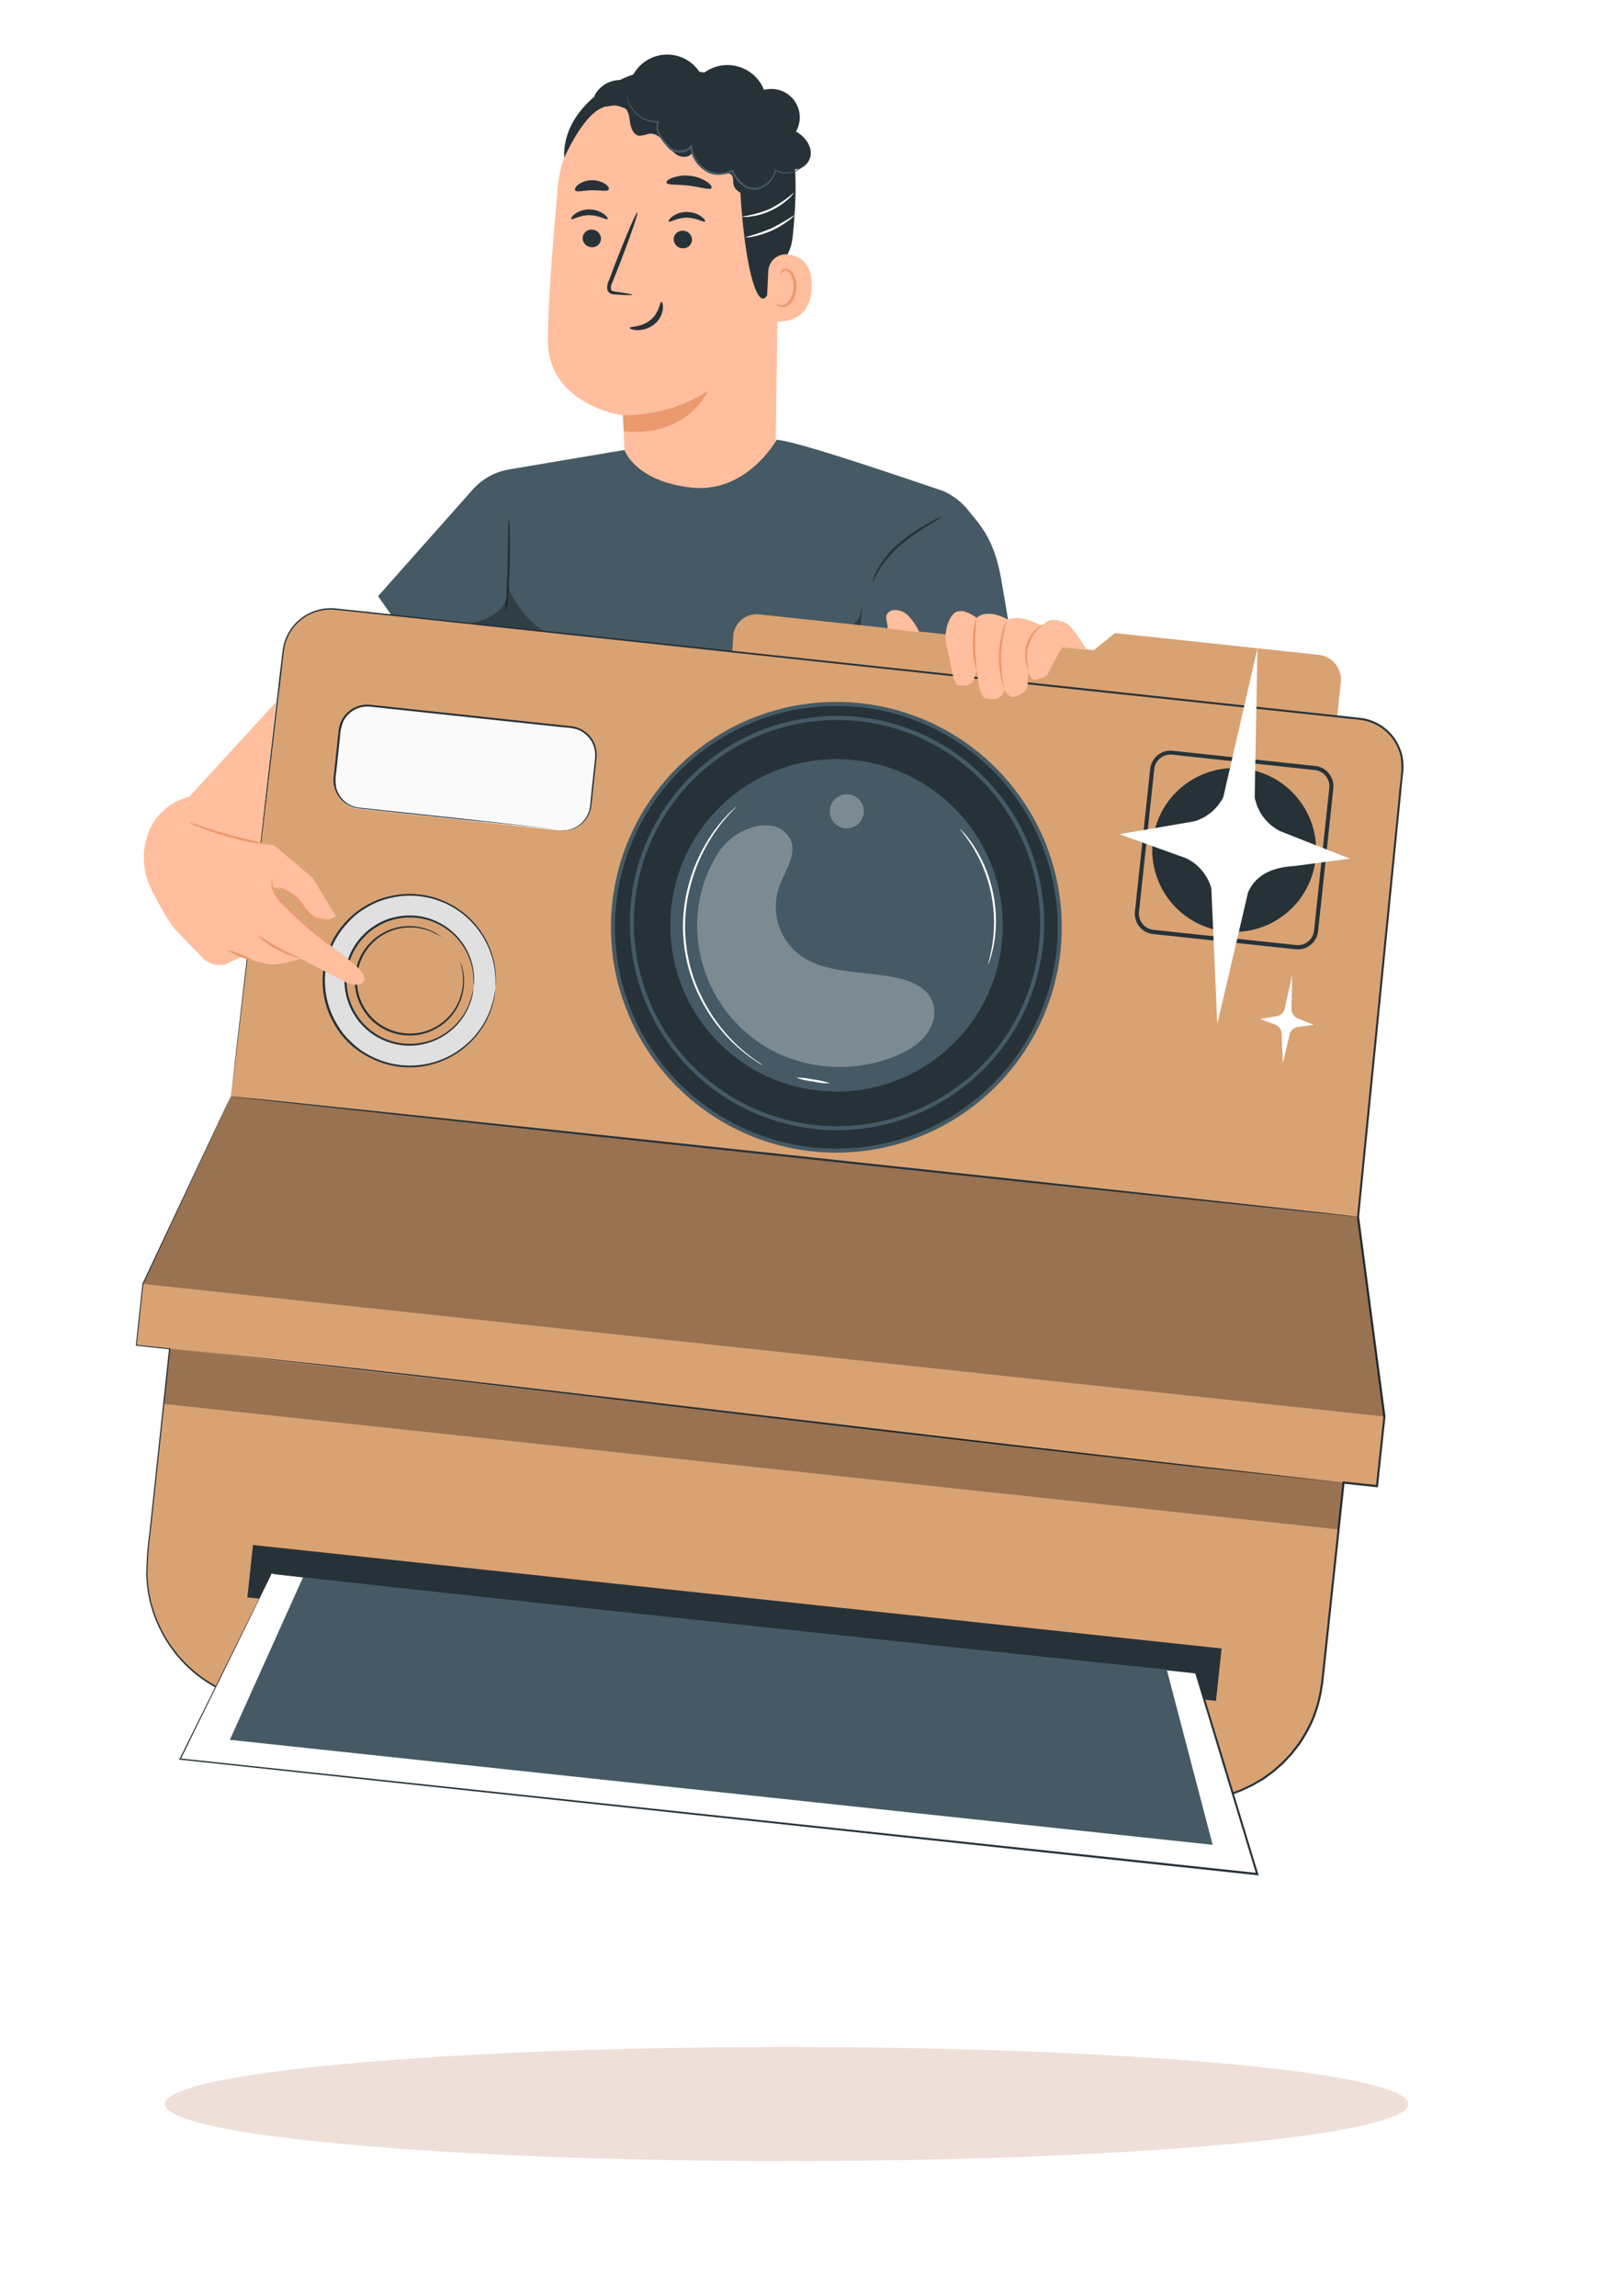 <svg width="128" height="181" viewBox="0 0 128 181" fill="none" xmlns="http://www.w3.org/2000/svg">
<path d="M61.127 35.509L61.405 16.434C61.897 11.158 59.245 6.475 53.951 6.128L53.461 6.124C51.079 6.108 48.778 6.989 47.016 8.593C45.255 10.197 44.162 12.406 43.956 14.779C43.554 19.352 43.169 24.41 43.184 26.865C43.208 31.951 49.111 32.755 49.111 32.755L49.28 37.206C49.28 37.206 51.667 38.998 55.443 38.741C59.538 38.456 61.127 35.509 61.127 35.509Z" fill="#FFBE9D"/>
<g filter="url(#filter0_f_103_263)">
<ellipse cx="62" cy="165.861" rx="49" ry="4.5" fill="#BF8665" fill-opacity="0.25"/>
</g>
<path d="M49.103 32.738C51.464 32.758 53.782 32.098 55.778 30.837C55.778 30.837 54.228 34.488 49.158 33.998L49.103 32.738Z" fill="#EB996E"/>
<path d="M45.921 18.767C45.923 18.953 45.996 19.132 46.126 19.266C46.255 19.4 46.432 19.479 46.618 19.486C46.711 19.495 46.804 19.485 46.892 19.456C46.98 19.428 47.062 19.383 47.132 19.322C47.203 19.262 47.26 19.188 47.301 19.104C47.342 19.021 47.366 18.93 47.371 18.838C47.374 18.649 47.303 18.466 47.173 18.328C47.044 18.19 46.865 18.108 46.676 18.1C46.582 18.091 46.488 18.103 46.398 18.132C46.309 18.162 46.226 18.209 46.156 18.271C46.085 18.334 46.028 18.41 45.988 18.495C45.947 18.58 45.925 18.673 45.921 18.767Z" fill="#263238"/>
<path d="M45.031 17.263C45.121 17.36 45.673 16.955 46.456 16.964C47.238 16.974 47.805 17.366 47.893 17.269C47.933 17.228 47.842 17.057 47.594 16.873C47.258 16.636 46.857 16.51 46.446 16.512C46.04 16.506 45.642 16.63 45.312 16.868C45.07 17.051 44.988 17.22 45.031 17.263Z" fill="#263238"/>
<path d="M53.096 18.834C53.092 19.023 53.163 19.207 53.293 19.345C53.422 19.483 53.601 19.564 53.791 19.572C53.883 19.58 53.976 19.57 54.064 19.542C54.152 19.513 54.234 19.468 54.304 19.407C54.374 19.347 54.431 19.273 54.473 19.19C54.514 19.107 54.538 19.017 54.543 18.924C54.548 18.734 54.478 18.55 54.347 18.412C54.218 18.274 54.038 18.193 53.849 18.186C53.756 18.178 53.664 18.189 53.576 18.217C53.488 18.246 53.406 18.291 53.336 18.352C53.266 18.412 53.209 18.486 53.167 18.569C53.126 18.651 53.102 18.742 53.096 18.834Z" fill="#263238"/>
<path d="M52.71 17.465C52.8 17.558 53.353 17.156 54.135 17.162C54.918 17.169 55.485 17.564 55.569 17.47C55.612 17.43 55.524 17.256 55.289 17.076C54.954 16.838 54.553 16.711 54.142 16.712C53.734 16.703 53.334 16.825 53.002 17.061C52.749 17.25 52.667 17.421 52.71 17.465Z" fill="#263238"/>
<path d="M49.834 23.237C49.839 23.192 49.352 23.105 48.57 22.999C48.369 22.977 48.18 22.938 48.15 22.799C48.134 22.593 48.182 22.388 48.287 22.211C48.478 21.728 48.678 21.223 48.887 20.695C49.721 18.528 50.326 16.765 50.239 16.73C50.153 16.695 49.414 18.421 48.571 20.578C48.37 21.109 48.178 21.617 47.995 22.102C47.867 22.341 47.828 22.619 47.886 22.884C47.914 22.954 47.958 23.018 48.015 23.069C48.071 23.12 48.139 23.157 48.213 23.176C48.323 23.204 48.437 23.216 48.551 23.212C49.34 23.274 49.829 23.281 49.834 23.237Z" fill="#263238"/>
<path d="M52.128 23.794C52.003 23.781 51.993 24.634 51.265 25.23C50.538 25.826 49.633 25.726 49.623 25.845C49.617 25.899 49.825 26.011 50.207 26.026C50.703 26.035 51.187 25.87 51.575 25.56C51.95 25.258 52.191 24.821 52.246 24.342C52.28 24.001 52.186 23.791 52.128 23.794Z" fill="#263238"/>
<path d="M52.532 14.4C52.606 14.614 53.386 14.52 54.302 14.634C55.218 14.748 55.958 15.007 56.081 14.824C56.135 14.733 56.009 14.533 55.709 14.323C55.313 14.068 54.863 13.909 54.395 13.86C53.926 13.799 53.449 13.852 53.005 14.015C52.671 14.124 52.497 14.299 52.532 14.4Z" fill="#263238"/>
<path d="M45.334 15.004C45.47 15.182 46.011 15.002 46.66 14.997C47.308 14.992 47.851 15.124 47.981 14.941C48.035 14.851 47.951 14.674 47.705 14.503C47.385 14.3 47.012 14.197 46.633 14.206C46.254 14.215 45.886 14.335 45.576 14.552C45.353 14.735 45.276 14.917 45.334 15.004Z" fill="#263238"/>
<path d="M44.47 12.442C44.47 12.442 45.831 9.268 47.373 8.533C49.237 7.649 50.024 9.693 51.797 9.212C53.569 8.731 55.353 7.877 57.152 9.262C59.126 10.762 58.187 11.819 58.295 14.074C58.726 23.223 60.379 25.823 60.884 21.516C60.934 21.045 62.261 20.696 62.475 18.689C62.751 16.107 62.868 12.967 62.316 11.129C61.837 9.579 60.966 8.502 59.394 7.316C56.909 5.439 53.477 5.372 51.152 5.591C48.827 5.81 44.277 8.45 44.47 12.442Z" fill="#263238"/>
<path d="M60.554 21.375C60.562 21.188 60.607 21.005 60.688 20.837C60.768 20.669 60.881 20.518 61.021 20.395C61.161 20.271 61.325 20.178 61.502 20.119C61.679 20.061 61.866 20.039 62.052 20.055C63.008 20.157 64.053 20.701 63.976 22.659C63.84 26.132 60.379 25.279 60.377 25.175C60.375 25.072 60.482 22.83 60.554 21.375Z" fill="#FFBE9D"/>
<path d="M61.184 23.901C61.184 23.901 61.243 23.946 61.344 23.999C61.486 24.066 61.648 24.075 61.796 24.025C62.167 23.903 62.498 23.332 62.542 22.709C62.563 22.412 62.516 22.114 62.407 21.837C62.377 21.727 62.322 21.625 62.246 21.541C62.17 21.457 62.075 21.392 61.969 21.352C61.899 21.333 61.826 21.338 61.76 21.366C61.693 21.394 61.639 21.443 61.604 21.506C61.555 21.601 61.586 21.672 61.554 21.675C61.521 21.678 61.483 21.616 61.517 21.471C61.54 21.386 61.591 21.312 61.662 21.261C61.758 21.193 61.877 21.165 61.993 21.183C62.135 21.217 62.265 21.287 62.372 21.386C62.479 21.485 62.559 21.609 62.603 21.748C62.742 22.057 62.801 22.396 62.775 22.733C62.726 23.431 62.342 24.073 61.835 24.2C61.739 24.221 61.638 24.221 61.542 24.198C61.446 24.176 61.355 24.131 61.279 24.069C61.188 23.985 61.173 23.91 61.184 23.901Z" fill="#EB996E"/>
<path d="M60.532 14.642C60.104 14.985 59.596 15.214 59.056 15.309C58.512 15.361 57.891 15.043 57.804 14.505C57.765 14.262 57.828 13.982 57.667 13.794C57.507 13.606 57.13 13.637 56.839 13.667C56.332 13.7 55.829 13.559 55.412 13.269C54.995 12.978 54.689 12.555 54.544 12.068C54.284 12.453 53.684 12.431 53.295 12.176C52.931 11.879 52.611 11.532 52.344 11.146C52.06 10.794 51.616 10.479 51.155 10.542C50.91 10.624 50.657 10.678 50.4 10.703C49.944 10.655 49.724 10.122 49.66 9.657C49.597 9.193 49.543 8.678 49.148 8.423C48.753 8.168 48.325 8.335 47.908 8.381C47.491 8.426 46.946 8.336 46.838 7.925C46.821 7.815 46.827 7.702 46.855 7.594C46.882 7.487 46.931 7.385 46.999 7.297C47.284 6.877 47.703 6.566 48.187 6.414C48.672 6.263 49.193 6.28 49.666 6.464C49.842 5.886 50.185 5.374 50.651 4.992C51.118 4.61 51.687 4.374 52.287 4.315C52.888 4.256 53.492 4.376 54.024 4.66C54.556 4.945 54.992 5.38 55.276 5.912C55.648 5.581 56.095 5.344 56.578 5.222C57.062 5.1 57.568 5.096 58.053 5.212C58.537 5.327 58.987 5.557 59.364 5.883C59.742 6.209 60.034 6.621 60.218 7.085C60.646 6.971 61.097 6.987 61.516 7.129C61.935 7.271 62.302 7.534 62.572 7.885C62.842 8.235 63.002 8.658 63.032 9.099C63.063 9.54 62.962 9.981 62.743 10.365C63.365 10.725 63.898 11.349 63.905 12.069C63.912 12.788 63.207 13.5 62.512 13.306C62.645 13.589 62.666 13.91 62.572 14.208C62.478 14.505 62.276 14.756 62.005 14.912C61.734 15.067 61.416 15.115 61.111 15.046C60.807 14.977 60.54 14.796 60.363 14.54" fill="#263238"/>
<path d="M49.417 7.497C49.411 7.518 49.409 7.54 49.41 7.561C49.406 7.603 49.418 7.668 49.433 7.747C49.478 7.984 49.563 8.211 49.683 8.419C49.872 8.75 50.134 9.034 50.449 9.248C50.865 9.536 51.362 9.682 51.868 9.664L51.812 9.584C51.756 9.742 51.733 9.91 51.743 10.077C51.754 10.244 51.798 10.408 51.872 10.558C52.025 10.871 52.224 11.161 52.461 11.417C52.574 11.565 52.703 11.7 52.846 11.819C53.01 11.932 53.2 12.003 53.398 12.026C53.603 12.058 53.812 12.039 54.008 11.97C54.204 11.902 54.38 11.786 54.52 11.633L54.388 11.597C54.434 11.959 54.555 12.307 54.744 12.619C54.933 12.931 55.185 13.201 55.484 13.409C55.812 13.656 56.212 13.789 56.623 13.789C57.01 13.775 57.391 13.695 57.751 13.552L57.659 13.51C57.835 13.932 58.115 14.303 58.472 14.589C58.635 14.732 58.828 14.837 59.037 14.895C59.246 14.954 59.466 14.965 59.68 14.928C60.048 14.85 60.386 14.666 60.651 14.398C60.915 14.13 61.096 13.79 61.169 13.421L61.087 13.457C61.453 13.654 61.876 13.718 62.283 13.639C62.587 13.585 62.873 13.46 63.118 13.274C63.273 13.158 63.405 13.015 63.508 12.852C63.545 12.796 63.575 12.737 63.598 12.674C63.46 12.89 63.285 13.08 63.081 13.235C62.839 13.405 62.561 13.518 62.269 13.564C61.882 13.63 61.484 13.561 61.142 13.369L61.078 13.334L61.07 13.407C60.995 13.748 60.821 14.06 60.572 14.305C60.322 14.55 60.006 14.716 59.663 14.784C59.468 14.816 59.269 14.804 59.08 14.75C58.891 14.695 58.716 14.598 58.569 14.467C58.231 14.195 57.967 13.842 57.801 13.441L57.776 13.377L57.709 13.402C57.364 13.537 57 13.614 56.631 13.629C56.251 13.627 55.882 13.502 55.579 13.271C55.296 13.073 55.058 12.817 54.88 12.52C54.703 12.223 54.59 11.893 54.548 11.55L54.527 11.386L54.417 11.51C54.293 11.644 54.139 11.747 53.966 11.807C53.794 11.868 53.609 11.886 53.429 11.859C53.254 11.839 53.087 11.777 52.942 11.678C52.807 11.565 52.684 11.439 52.576 11.3C52.345 11.064 52.148 10.797 51.99 10.506C51.855 10.237 51.83 9.925 51.922 9.638L51.95 9.554L51.864 9.545C51.382 9.569 50.904 9.436 50.502 9.167C50.193 8.966 49.932 8.699 49.738 8.386C49.581 8.111 49.472 7.81 49.417 7.497V7.497Z" fill="#455A64"/>
<path d="M62.591 15.165C62.471 15.364 62.318 15.54 62.139 15.687C61.727 16.064 61.258 16.375 60.751 16.609C60.242 16.847 59.699 17.004 59.141 17.072C58.913 17.115 58.679 17.116 58.451 17.075C59.216 16.968 59.965 16.764 60.679 16.469C61.368 16.116 62.011 15.678 62.591 15.165V15.165Z" fill="white"/>
<path d="M62.64 16.936C62.51 17.106 62.352 17.254 62.174 17.373C61.351 18.006 60.394 18.441 59.376 18.644C59.164 18.703 58.944 18.724 58.725 18.704C59.419 18.517 60.1 18.288 60.765 18.016C61.411 17.694 62.037 17.333 62.64 16.936V16.936Z" fill="white"/>
<path d="M49.217 35.471L40.137 37.002C39.059 37.18 38.071 37.712 37.329 38.514L29.799 46.996L31.611 49.585L80.431 54.823C80.431 54.823 79.293 47.765 78.902 45.596C78.316 42.31 77.152 41.286 76.128 40.003C75.645 39.47 75.062 39.037 74.411 38.73C72.431 38.071 63.051 34.809 61.217 34.664C61.217 34.664 58.854 38.944 54.442 38.431C50.029 37.917 49.217 35.471 49.217 35.471Z" fill="#455A64"/>
<path d="M68.795 45.853C68.827 45.857 68.967 45.453 69.33 44.863C69.815 44.103 70.418 43.425 71.117 42.856C71.824 42.288 72.568 41.77 73.346 41.305C73.676 41.122 73.992 40.916 74.292 40.687C73.937 40.822 73.595 40.991 73.271 41.19C72.466 41.625 71.702 42.134 70.991 42.71C70.274 43.29 69.67 43.997 69.208 44.795C69.071 45.038 68.955 45.292 68.859 45.554C68.821 45.649 68.799 45.751 68.795 45.853V45.853Z" fill="#263238"/>
<path d="M39.878 48.237C39.962 47.888 40.011 47.532 40.027 47.173C40.098 46.514 40.153 45.601 40.184 44.589C40.215 43.577 40.207 42.657 40.182 42.01C40.187 41.652 40.16 41.294 40.1 40.941C40.051 41.296 40.035 41.654 40.05 42.012C40.035 42.729 40.017 43.62 39.994 44.585C39.972 45.549 39.922 46.443 39.897 47.153C39.861 47.513 39.855 47.876 39.878 48.237V48.237Z" fill="#263238"/>
<g opacity="0.3">
<path d="M36.711 49.217C37.58 49.112 38.41 48.794 39.128 48.292C39.811 47.75 40.254 46.801 39.958 45.986C40.43 47.351 41.287 48.55 42.425 49.438C43.563 50.328 44.933 50.869 46.372 50.997L34.184 49.847C34.997 49.533 35.846 49.321 36.711 49.217Z" fill="black"/>
</g>
<g opacity="0.3">
<path d="M67.044 53.37L67.754 48.66L63.925 53.031L67.044 53.37Z" fill="black"/>
</g>
<path d="M67.044 53.373C67.114 52.436 67.238 51.503 67.417 50.58C67.542 49.647 67.72 48.722 67.951 47.81C67.881 48.748 67.757 49.681 67.579 50.604C67.454 51.536 67.275 52.461 67.044 53.373V53.373Z" fill="#263238"/>
<path d="M59.82 48.431L86.212 51.251L87.88 49.904L103.927 51.618C104.447 51.674 104.925 51.934 105.254 52.342C105.582 52.749 105.736 53.271 105.68 53.791L105.397 56.443L57.719 51.349L57.788 50.167C57.801 49.917 57.866 49.673 57.977 49.45C58.088 49.226 58.243 49.027 58.433 48.864C58.623 48.702 58.844 48.58 59.082 48.506C59.32 48.431 59.572 48.406 59.82 48.431V48.431Z" fill="#D9A273"/>
<path d="M18.192 86.425L22.3 51.32C22.415 50.337 22.913 49.438 23.686 48.82C24.46 48.202 25.446 47.914 26.431 48.019L107.187 56.647C108.172 56.752 109.076 57.243 109.702 58.012C110.327 58.781 110.624 59.766 110.526 60.753L107.036 95.918L109.112 111.663L108.526 117.148L105.894 116.867L104.216 132.576C103.919 135.333 102.54 137.859 100.382 139.599C98.224 141.34 95.463 142.152 92.706 141.858L20.918 134.188C18.16 133.893 15.632 132.515 13.89 130.356C12.149 128.198 11.336 125.435 11.63 122.677L13.38 106.306L10.747 106.024L11.261 101.209L18.192 86.425Z" fill="#D9A273"/>
<path d="M18.192 86.425C18.192 86.425 18.044 86.754 17.75 87.39L16.429 90.228L11.295 101.225C11.134 102.736 10.962 104.344 10.78 106.05L10.742 106.008L13.416 106.294L13.415 106.309C13.048 109.742 12.643 113.531 12.203 117.652C12.093 118.682 11.98 119.733 11.866 120.804C11.717 121.888 11.635 122.981 11.623 124.076C11.644 125.208 11.861 126.329 12.265 127.387C12.673 128.485 13.261 129.507 14.005 130.413C15.584 132.318 17.792 133.595 20.231 134.014C20.864 134.127 21.502 134.182 22.14 134.254L28.013 134.881L44.78 136.673L82.527 140.706L92.725 141.795C94.454 141.96 96.197 141.704 97.805 141.049L98.392 140.77L98.688 140.63L98.97 140.464L99.531 140.131L100.059 139.742L100.325 139.548L100.57 139.333L101.062 138.895L101.513 138.415L101.735 138.174C101.808 138.092 101.869 138.002 101.937 137.915L102.338 137.391C102.463 137.211 102.574 137.02 102.691 136.832C102.92 136.455 103.126 136.065 103.309 135.664C103.663 134.851 103.913 133.995 104.051 133.119C104.13 132.683 104.174 132.236 104.222 131.79L104.653 127.758C105.037 124.159 105.426 120.526 105.817 116.859L105.826 116.776L108.542 117.066L108.45 117.14L109.032 111.69C108.823 110.092 108.594 108.365 108.367 106.636C107.881 102.974 107.402 99.338 106.956 95.948L106.958 95.929C108.086 84.555 109.185 73.481 110.245 62.808C110.322 61.485 110.733 60.111 110.146 58.904C109.881 58.312 109.465 57.801 108.94 57.421C108.415 57.041 107.799 56.807 107.154 56.74L84.376 54.307L32.714 48.739L27.35 48.166C26.917 48.119 26.48 48.073 26.073 48.048C25.65 48.048 25.229 48.118 24.829 48.257C24.038 48.531 23.364 49.068 22.92 49.778C22.701 50.12 22.542 50.496 22.449 50.891C22.362 51.285 22.328 51.691 22.28 52.088C22.194 52.891 22.109 53.682 22.001 54.45C21.819 56.002 21.642 57.502 21.472 58.952C20.788 64.748 20.201 69.733 19.721 73.805C19.241 77.876 18.862 81.03 18.608 83.169C18.493 84.237 18.381 85.05 18.316 85.597C18.251 86.145 18.228 86.423 18.228 86.423C18.228 86.423 18.258 86.142 18.316 85.594C18.375 85.046 18.462 84.23 18.576 83.159C18.824 81.02 19.187 77.864 19.658 73.792C20.128 69.719 20.709 64.733 21.384 58.936C21.551 57.488 21.725 55.988 21.906 54.437C21.989 53.662 22.073 52.875 22.181 52.078C22.223 51.679 22.267 51.275 22.349 50.867C22.498 50.248 22.8 49.675 23.227 49.202C23.654 48.729 24.193 48.371 24.794 48.16C25.206 48.015 25.639 47.94 26.075 47.939C26.515 47.954 26.939 48.031 27.378 48.059L32.741 48.632L84.409 54.152L107.155 56.583C107.66 56.633 108.15 56.782 108.597 57.023C109.044 57.263 109.439 57.59 109.759 57.983C110.079 58.377 110.318 58.83 110.463 59.317C110.607 59.804 110.653 60.314 110.599 60.819C110.529 61.481 110.457 62.148 110.402 62.815C109.342 73.488 108.246 84.562 107.118 95.933L107.12 95.914C107.57 99.308 108.049 102.943 108.531 106.602C108.759 108.335 108.987 110.061 109.2 111.66L108.603 117.247L105.888 116.957L105.979 116.883L104.383 131.823C104.335 132.27 104.288 132.716 104.211 133.162C104.07 134.052 103.817 134.921 103.458 135.747C103.272 136.155 103.062 136.552 102.828 136.934C102.708 137.121 102.597 137.315 102.471 137.502L102.061 138.022C101.993 138.112 101.929 138.201 101.855 138.287L101.629 138.53L101.171 139.02L100.672 139.463L100.423 139.684L100.154 139.878L99.619 140.272L99.048 140.601L98.763 140.771L98.464 140.913L97.863 141.193C96.23 141.855 94.461 142.109 92.708 141.932L82.509 140.842L44.762 136.809L27.995 135.018L22.131 134.391C21.494 134.323 20.856 134.255 20.223 134.152C17.757 133.728 15.524 132.434 13.93 130.505C13.18 129.588 12.586 128.554 12.172 127.445C11.767 126.373 11.549 125.24 11.527 124.094C11.542 122.996 11.624 121.899 11.775 120.81C11.889 119.74 12.002 118.688 12.112 117.658C12.552 113.538 12.957 109.748 13.324 106.316L13.36 106.365L10.702 106.081L10.709 106.02C10.89 104.321 11.062 102.712 11.224 101.195C13.48 96.408 15.215 92.715 16.391 90.22L17.728 87.388C18.035 86.75 18.192 86.425 18.192 86.425Z" fill="#263238"/>
<path d="M36.768 82.406C39.585 79.936 39.866 75.652 37.397 72.835C34.928 70.019 30.643 69.737 27.826 72.206C25.01 74.676 24.728 78.961 27.197 81.777C29.667 84.594 33.952 84.875 36.768 82.406Z" fill="#E0E0E0"/>
<path d="M39.042 78.026C39.036 77.989 39.035 77.952 39.038 77.916C39.047 77.833 39.058 77.728 39.049 77.594C39.06 77.42 39.058 77.246 39.044 77.072C39.036 76.835 39.013 76.599 38.974 76.365C38.882 75.719 38.693 75.092 38.413 74.503C38.049 73.721 37.539 73.017 36.91 72.428C36.15 71.709 35.231 71.181 34.229 70.884C33.078 70.542 31.857 70.514 30.692 70.803C30.382 70.879 30.078 70.976 29.781 71.092C29.48 71.218 29.189 71.365 28.909 71.531C28.622 71.697 28.346 71.883 28.085 72.088C27.831 72.307 27.59 72.542 27.365 72.791C26.892 73.304 26.503 73.889 26.213 74.524C25.613 75.84 25.455 77.315 25.764 78.728C25.913 79.41 26.169 80.064 26.524 80.666C26.689 80.959 26.875 81.241 27.079 81.508C27.293 81.762 27.522 82.001 27.766 82.227C28.005 82.448 28.258 82.653 28.526 82.84C28.791 83.016 29.068 83.175 29.355 83.315C30.757 84.001 32.355 84.178 33.874 83.816C35.392 83.454 36.738 82.575 37.68 81.329C38.078 80.813 38.396 80.239 38.623 79.628C38.71 79.406 38.782 79.18 38.84 78.948C38.891 78.782 38.93 78.611 38.956 78.439C38.97 78.308 38.997 78.201 39.012 78.122C39.017 78.086 39.026 78.05 39.04 78.016C39.04 78.052 39.036 78.088 39.028 78.124C39.019 78.207 39.008 78.312 38.994 78.443C38.976 78.617 38.942 78.789 38.894 78.957C38.844 79.193 38.775 79.424 38.688 79.648C38.47 80.27 38.158 80.856 37.761 81.383C37.182 82.161 36.444 82.808 35.596 83.279C34.748 83.751 33.81 84.038 32.843 84.12C31.622 84.216 30.397 83.985 29.295 83.45C29.001 83.307 28.717 83.146 28.444 82.966C28.167 82.784 27.901 82.584 27.651 82.366C27.401 82.134 27.166 81.886 26.947 81.623C26.733 81.351 26.537 81.064 26.362 80.765C25.998 80.149 25.736 79.479 25.584 78.78C25.266 77.332 25.428 75.819 26.045 74.471C26.34 73.819 26.738 73.22 27.224 72.695C27.459 72.439 27.711 72.199 27.978 71.976C28.247 71.767 28.529 71.575 28.822 71.402C29.11 71.234 29.41 71.085 29.718 70.957C30.022 70.837 30.334 70.739 30.652 70.663C31.842 70.372 33.088 70.405 34.261 70.759C35.188 71.04 36.044 71.516 36.773 72.154C37.502 72.792 38.087 73.578 38.488 74.459C38.764 75.058 38.946 75.697 39.028 76.351C39.065 76.588 39.083 76.827 39.083 77.066C39.095 77.242 39.091 77.418 39.072 77.594C39.058 77.728 39.047 77.833 39.038 77.912C39.043 77.95 39.044 77.988 39.042 78.026V78.026Z" fill="#263238"/>
<g opacity="0.3">
<path d="M11.261 101.209L109.112 111.663L107.036 95.921L18.195 86.429L11.261 101.209Z" fill="black"/>
</g>
<path d="M102.124 74.831L90.877 73.629C90.454 73.584 90.067 73.373 89.8 73.042C89.533 72.711 89.408 72.288 89.453 71.866L90.656 60.606C90.702 60.183 90.913 59.796 91.243 59.529C91.574 59.262 91.998 59.137 92.42 59.183L103.667 60.384C104.09 60.429 104.477 60.641 104.744 60.971C105.011 61.302 105.136 61.725 105.09 62.148L103.889 73.395C103.868 73.606 103.806 73.81 103.706 73.996C103.605 74.183 103.469 74.347 103.305 74.481C103.141 74.614 102.952 74.714 102.749 74.774C102.547 74.834 102.334 74.853 102.124 74.831V74.831ZM92.388 59.489C92.049 59.452 91.711 59.552 91.446 59.766C91.181 59.979 91.013 60.289 90.977 60.627L89.773 71.887C89.737 72.225 89.837 72.564 90.05 72.828C90.264 73.093 90.574 73.262 90.912 73.298L102.159 74.499C102.497 74.536 102.836 74.436 103.1 74.222C103.365 74.009 103.534 73.699 103.57 73.361L104.772 62.114C104.808 61.776 104.708 61.437 104.495 61.173C104.281 60.908 103.971 60.739 103.633 60.703L92.388 59.489Z" fill="#263238"/>
<path d="M103.373 69.138C104.55 65.771 102.774 62.087 99.407 60.91C96.04 59.733 92.356 61.508 91.179 64.875C90.002 68.243 91.778 71.926 95.145 73.103C98.512 74.28 102.195 72.505 103.373 69.138Z" fill="#263238"/>
<path d="M45.018 57.332L29.172 55.639C27.974 55.511 26.898 56.378 26.77 57.577L26.365 61.37C26.237 62.568 27.105 63.644 28.303 63.772L44.149 65.465C45.348 65.593 46.423 64.725 46.551 63.526L46.956 59.734C47.084 58.535 46.217 57.46 45.018 57.332Z" fill="#FAFAFA"/>
<path d="M44.149 65.462C44.328 65.466 44.507 65.457 44.684 65.435C45.194 65.356 45.659 65.099 45.996 64.708C46.239 64.43 46.405 64.093 46.478 63.731C46.54 63.332 46.568 62.884 46.619 62.409C46.67 61.934 46.724 61.424 46.782 60.885C46.81 60.618 46.84 60.34 46.871 60.053C46.915 59.768 46.921 59.478 46.889 59.191C46.843 58.888 46.732 58.598 46.563 58.342C46.394 58.085 46.171 57.869 45.91 57.707C45.373 57.328 44.655 57.383 43.959 57.286L39.465 56.806L29.168 55.706C28.731 55.661 28.291 55.753 27.909 55.97C27.527 56.187 27.223 56.518 27.037 56.916C26.887 57.321 26.803 57.747 26.79 58.179L26.514 60.76C26.438 61.167 26.426 61.584 26.479 61.994C26.558 62.381 26.745 62.738 27.018 63.024C27.29 63.31 27.638 63.514 28.02 63.613C28.209 63.655 28.402 63.683 28.595 63.697L30.319 63.881L32.499 64.114L36.416 64.532L42.083 65.163L43.622 65.328L44.024 65.371C44.07 65.371 44.116 65.376 44.161 65.386L44.024 65.371L43.622 65.328L42.081 65.18L36.408 64.602L32.492 64.184L28.584 63.766C28.383 63.752 28.184 63.722 27.988 63.677C27.577 63.572 27.203 63.354 26.91 63.048C26.616 62.741 26.415 62.358 26.329 61.943C26.288 61.729 26.275 61.511 26.292 61.294C26.315 61.084 26.337 60.873 26.36 60.657L26.695 57.527C26.725 57.297 26.789 57.072 26.885 56.861C27.084 56.431 27.413 56.074 27.825 55.84C28.238 55.606 28.713 55.507 29.184 55.556L39.481 56.656L43.975 57.136L45.011 57.247C45.356 57.282 45.688 57.397 45.981 57.583C46.256 57.755 46.49 57.986 46.668 58.258C46.845 58.53 46.961 58.838 47.008 59.159C47.039 59.456 47.031 59.755 46.984 60.05C46.953 60.336 46.924 60.614 46.895 60.881C46.838 61.42 46.783 61.93 46.732 62.405C46.682 62.88 46.635 63.319 46.571 63.732C46.491 64.104 46.315 64.45 46.061 64.734C45.709 65.132 45.223 65.388 44.695 65.452C44.515 65.485 44.331 65.488 44.149 65.462V65.462Z" fill="#263238"/>
<path d="M64.05 90.597C73.721 91.63 82.397 84.628 83.43 74.958C84.464 65.288 77.462 56.611 67.792 55.578C58.122 54.544 49.445 61.546 48.412 71.216C47.378 80.887 54.38 89.563 64.05 90.597Z" fill="#263238"/>
<path d="M64.032 90.765C60.538 90.392 57.232 88.991 54.534 86.739C51.836 84.487 49.866 81.485 48.873 78.113C47.881 74.742 47.911 71.152 48.959 67.797C50.008 64.442 52.027 61.474 54.762 59.267C57.498 57.06 60.826 55.714 64.326 55.399C67.827 55.084 71.342 55.814 74.428 57.496C77.513 59.179 80.031 61.739 81.661 64.853C83.292 67.966 83.962 71.493 83.588 74.988C83.083 79.671 80.74 83.963 77.073 86.921C73.407 89.879 68.717 91.262 64.032 90.765ZM67.773 55.75C64.342 55.383 60.879 56.042 57.822 57.644C54.765 59.245 52.252 61.718 50.6 64.748C48.948 67.778 48.231 71.229 48.541 74.666C48.851 78.104 50.173 81.372 52.34 84.057C54.508 86.743 57.423 88.726 60.717 89.755C64.011 90.784 67.536 90.813 70.847 89.839C74.157 88.864 77.105 86.93 79.316 84.28C81.527 81.631 82.903 78.385 83.27 74.954C83.76 70.351 82.403 65.743 79.498 62.139C76.593 58.536 72.376 56.234 67.775 55.737L67.773 55.75Z" fill="#455A64"/>
<path d="M64.221 89C61.01 88.654 57.974 87.363 55.497 85.292C53.019 83.221 51.212 80.461 50.302 77.363C49.393 74.264 49.423 70.965 50.388 67.884C51.353 64.802 53.21 62.075 55.724 60.049C58.238 58.023 61.297 56.787 64.513 56.499C67.73 56.21 70.959 56.882 73.794 58.429C76.629 59.976 78.941 62.328 80.439 65.189C81.937 68.05 82.553 71.291 82.209 74.502C81.744 78.809 79.588 82.755 76.215 85.473C72.842 88.192 68.528 89.46 64.221 89V89ZM67.656 56.846C64.509 56.513 61.333 57.12 58.531 58.591C55.728 60.062 53.425 62.331 51.911 65.111C50.397 67.89 49.742 71.056 50.027 74.208C50.312 77.361 51.525 80.358 53.512 82.821C55.5 85.284 58.173 87.103 61.194 88.047C64.215 88.992 67.448 89.02 70.484 88.127C73.521 87.235 76.225 85.463 78.255 83.034C80.285 80.606 81.549 77.63 81.889 74.484C82.34 70.257 81.094 66.025 78.425 62.717C75.756 59.41 71.882 57.298 67.656 56.846Z" fill="#455A64"/>
<path d="M64.544 85.975C71.74 86.744 78.196 81.534 78.965 74.339C79.733 67.144 74.523 60.687 67.328 59.919C60.133 59.15 53.676 64.359 52.908 71.555C52.139 78.75 57.349 85.207 64.544 85.975Z" fill="#455A64"/>
<path d="M35.641 81.11C37.737 79.262 37.939 76.064 36.091 73.967C34.243 71.87 31.045 71.668 28.948 73.516C26.851 75.365 26.649 78.563 28.497 80.66C30.346 82.756 33.544 82.958 35.641 81.11Z" fill="#D9A273"/>
<path d="M37.331 77.843C37.339 77.428 37.319 77.013 37.27 76.602C37.201 76.121 37.059 75.654 36.85 75.216C36.577 74.634 36.196 74.11 35.726 73.671C35.16 73.139 34.476 72.747 33.731 72.526C32.876 72.275 31.969 72.255 31.104 72.468C30.637 72.58 30.19 72.763 29.779 73.01C29.567 73.137 29.362 73.276 29.167 73.428C28.973 73.591 28.791 73.766 28.621 73.953C27.905 74.734 27.458 75.723 27.346 76.776C27.233 77.829 27.461 78.89 27.996 79.804C28.122 80.023 28.263 80.232 28.419 80.43C28.576 80.621 28.746 80.801 28.928 80.968C29.278 81.297 29.676 81.57 30.109 81.777C31.152 82.287 32.339 82.419 33.469 82.151C34.599 81.884 35.6 81.232 36.303 80.308C36.6 79.924 36.837 79.497 37.006 79.043C37.141 78.65 37.248 78.249 37.327 77.842C37.327 77.842 37.324 77.871 37.319 77.922C37.313 77.973 37.304 78.066 37.293 78.164C37.279 78.295 37.255 78.424 37.22 78.55C37.181 78.725 37.13 78.897 37.068 79.065C36.905 79.531 36.672 79.969 36.378 80.365C35.945 80.947 35.393 81.431 34.759 81.785C34.125 82.138 33.423 82.353 32.7 82.415C31.785 82.491 30.867 82.318 30.043 81.915C29.595 81.703 29.182 81.423 28.819 81.085C28.631 80.913 28.455 80.728 28.292 80.532C28.131 80.326 27.984 80.111 27.852 79.886C27.298 78.94 27.062 77.841 27.179 76.752C27.295 75.662 27.758 74.638 28.498 73.83C28.674 73.639 28.862 73.46 29.062 73.294C29.263 73.137 29.475 72.993 29.695 72.862C30.121 72.609 30.583 72.422 31.066 72.309C31.957 72.092 32.891 72.119 33.768 72.385C34.463 72.597 35.104 72.955 35.649 73.434C36.195 73.914 36.631 74.505 36.93 75.166C37.135 75.615 37.27 76.093 37.33 76.582C37.355 76.76 37.368 76.939 37.369 77.118C37.377 77.249 37.374 77.38 37.36 77.511C37.349 77.606 37.341 77.686 37.334 77.75C37.327 77.813 37.331 77.843 37.331 77.843Z" fill="#263238"/>
<path d="M34.833 73.891C34.564 73.724 34.285 73.575 33.997 73.444C33.2 73.11 32.321 73.022 31.474 73.194C30.852 73.325 30.267 73.594 29.764 73.982C29.261 74.371 28.852 74.868 28.569 75.437C28.405 75.763 28.286 76.111 28.213 76.469C28.139 76.843 28.116 77.225 28.144 77.606C28.202 78.408 28.491 79.177 28.977 79.819C29.463 80.46 30.124 80.948 30.881 81.222C31.587 81.476 32.348 81.539 33.086 81.402C33.751 81.272 34.376 80.985 34.909 80.566C35.37 80.197 35.749 79.736 36.021 79.211C36.417 78.443 36.573 77.574 36.468 76.716C36.438 76.483 36.391 76.253 36.329 76.027C36.301 75.949 36.28 75.869 36.264 75.788C36.275 75.807 36.285 75.826 36.293 75.846C36.309 75.883 36.332 75.941 36.359 76.018C36.439 76.241 36.497 76.472 36.533 76.707C36.664 77.581 36.521 78.474 36.125 79.264C35.85 79.809 35.464 80.289 34.991 80.674C34.442 81.112 33.796 81.413 33.108 81.553C32.343 81.7 31.552 81.637 30.819 81.373C30.03 81.092 29.341 80.586 28.838 79.917C28.333 79.25 28.032 78.451 27.972 77.616C27.947 77.221 27.973 76.824 28.049 76.435C28.273 75.368 28.892 74.424 29.782 73.793C30.278 73.438 30.845 73.194 31.445 73.078C32.313 72.911 33.211 73.017 34.017 73.382C34.23 73.481 34.433 73.6 34.623 73.737L34.773 73.846L34.833 73.891Z" fill="#263238"/>
<path d="M107.036 95.918C107.031 95.966 87.137 93.879 62.61 91.258C38.082 88.638 18.187 86.473 18.192 86.425C18.197 86.378 38.084 88.467 62.624 91.089C87.165 93.711 107.041 95.873 107.036 95.918Z" fill="#263238"/>
<path d="M107.552 117.064L107.307 117.037L106.59 116.961L103.833 116.666L93.695 115.583C85.138 114.637 73.313 113.264 60.282 111.72C47.25 110.176 35.417 108.783 26.854 107.81L16.726 106.663L13.971 106.35L13.254 106.273L13.009 106.247L13.254 106.273L13.971 106.35L16.728 106.644L26.866 107.727C35.423 108.671 47.248 110.044 60.299 111.589C73.35 113.135 85.153 114.525 93.707 115.501L103.838 116.647L106.593 116.961L107.31 117.038L107.552 117.064Z" fill="#263238"/>
<path d="M96.283 129.949L19.938 121.792L19.497 125.922L95.842 134.079L96.283 129.949Z" fill="#263238"/>
<path d="M21.41 124.038L14.199 138.643L99.091 147.713L94.268 131.822L21.41 124.038Z" fill="white"/>
<path d="M21.41 124.038C21.41 124.038 21.528 124.051 21.764 124.076L22.815 124.188L26.895 124.624L42.121 126.228L94.274 131.765L94.328 131.771L94.342 131.824C95.895 136.931 97.511 142.258 99.168 147.715L99.204 147.835L93.225 147.196L14.191 138.716L14.124 138.709L14.153 138.648L19.493 127.885L20.913 125.036C21.071 124.73 21.196 124.473 21.278 124.304C21.361 124.136 21.404 124.063 21.404 124.063C21.404 124.063 21.366 124.149 21.286 124.318L20.927 125.057L19.529 127.915C18.295 130.416 16.506 134.067 14.24 138.68L14.205 138.615L93.247 147.021L99.102 147.647L99.013 147.753C97.356 142.296 95.742 136.97 94.193 131.863L94.261 131.918L42.16 126.316L26.922 124.666L22.83 124.228L21.772 124.115L21.41 124.038Z" fill="#263238"/>
<g opacity="0.3">
<path d="M73.642 79.866C73.658 78.211 72.287 77.465 70.957 77.148C68.16 76.447 64.858 76.916 62.702 75.009C62.016 74.382 61.528 73.569 61.297 72.669C61.065 71.769 61.101 70.822 61.399 69.942C61.864 68.608 62.981 67.21 62.176 65.957C62.019 65.723 61.814 65.525 61.575 65.377C61.336 65.228 61.068 65.131 60.789 65.093C60.259 65.022 59.719 65.075 59.213 65.247C58.12 65.596 57.185 66.317 56.571 67.285C55.137 69.579 54.625 72.332 55.139 74.988C55.449 76.642 56.127 78.206 57.123 79.564C58.119 80.921 59.407 82.037 60.893 82.829C62.39 83.599 64.037 84.033 65.719 84.101C67.402 84.169 69.079 83.871 70.633 83.225C71.804 82.735 72.935 82.018 73.444 80.789C73.567 80.496 73.634 80.183 73.642 79.866V79.866Z" fill="white"/>
</g>
<g opacity="0.3">
<path d="M68.081 64.096C68.053 64.36 67.948 64.611 67.778 64.815C67.608 65.019 67.381 65.169 67.126 65.244C66.871 65.32 66.599 65.317 66.345 65.238C66.091 65.159 65.867 65.007 65.7 64.8C65.533 64.593 65.431 64.341 65.407 64.076C65.384 63.811 65.439 63.545 65.567 63.312C65.694 63.079 65.888 62.889 66.124 62.766C66.36 62.643 66.627 62.592 66.891 62.621C67.244 62.659 67.568 62.836 67.791 63.112C68.014 63.389 68.118 63.742 68.081 64.096V64.096Z" fill="white"/>
</g>
<path d="M60.104 83.97C60.028 83.939 59.957 83.9 59.891 83.854C59.758 83.769 59.55 83.659 59.309 83.469C58.608 82.984 57.958 82.426 57.373 81.805C56.501 80.884 55.769 79.84 55.199 78.707C53.764 75.913 53.443 72.679 54.3 69.657C54.633 68.439 55.142 67.276 55.81 66.205C56.261 65.481 56.786 64.807 57.378 64.193C57.582 63.973 57.766 63.825 57.881 63.715C57.938 63.658 58 63.605 58.065 63.557C58.017 63.623 57.963 63.684 57.904 63.74C57.798 63.858 57.624 64.01 57.428 64.24C56.861 64.865 56.356 65.544 55.922 66.268C55.269 67.34 54.773 68.499 54.449 69.711C53.618 72.698 53.935 75.887 55.337 78.651C55.894 79.775 56.608 80.814 57.457 81.737C58.031 82.361 58.663 82.927 59.346 83.428C59.581 83.614 59.785 83.729 59.911 83.811C59.98 83.857 60.045 83.91 60.104 83.97Z" fill="white"/>
<path d="M65.418 85.395C64.966 85.404 64.514 85.356 64.073 85.251C63.622 85.205 63.179 85.105 62.752 84.952C63.205 84.943 63.658 84.992 64.1 85.096C64.55 85.143 64.992 85.243 65.418 85.395V85.395Z" fill="white"/>
<path d="M77.893 76.013C77.858 76.01 78.072 75.388 78.228 74.383C78.256 74.125 78.301 73.849 78.317 73.548C78.333 73.246 78.346 72.922 78.349 72.584C78.329 71.111 78.025 69.656 77.453 68.298C77.312 67.99 77.196 67.69 77.04 67.429C76.885 67.167 76.772 66.92 76.622 66.698C76.07 65.829 75.637 65.361 75.662 65.338C75.778 65.433 75.883 65.54 75.975 65.658C76.096 65.787 76.208 65.923 76.312 66.065C76.436 66.233 76.597 66.418 76.722 66.634C76.88 66.869 77.027 67.112 77.16 67.361C77.316 67.626 77.448 67.927 77.596 68.236C78.19 69.611 78.498 71.093 78.5 72.591C78.501 72.912 78.486 73.233 78.455 73.553C78.434 73.836 78.397 74.117 78.343 74.395C78.306 74.625 78.257 74.854 78.196 75.079C78.157 75.25 78.109 75.42 78.051 75.586C78.011 75.732 77.957 75.876 77.893 76.013Z" fill="white"/>
<g opacity="0.3">
<path d="M13.378 106.318L12.913 110.672L105.499 120.564L105.894 116.867L13.378 106.318Z" fill="black"/>
</g>
<path d="M23.899 124.304L18.117 137.15L95.577 145.426L91.951 131.575L23.899 124.304Z" fill="#455A64"/>
<path d="M94.609 131.859C94.604 131.904 78.13 130.182 57.822 128.012C37.514 125.843 21.045 124.044 21.05 124C21.054 123.955 37.523 125.676 57.84 127.847C78.157 130.017 94.614 131.811 94.609 131.859Z" fill="#263238"/>
<path d="M100.904 65.523L106.384 67.685L102.104 68.259C99.935 68.373 98.884 69.186 98.372 70.333L95.945 80.711L95.475 70.023C95.331 69.513 95.08 69.038 94.74 68.63C94.4 68.223 93.977 67.892 93.5 67.659L88.223 65.758L94.114 64.75C94.607 64.606 95.065 64.363 95.461 64.037C95.856 63.71 96.181 63.306 96.415 62.849L99.112 51.101L98.891 62.852C98.998 63.422 99.235 63.96 99.584 64.424C99.933 64.887 100.385 65.263 100.904 65.523V65.523Z" fill="white"/>
<path d="M102.269 80.284L103.547 80.788L102.549 80.923C102.044 80.95 101.801 81.14 101.679 81.404L101.115 83.82L101.004 81.329C100.971 81.21 100.912 81.099 100.833 81.005C100.753 80.91 100.655 80.834 100.543 80.78L99.319 80.327L100.691 80.093C100.805 80.059 100.911 80.002 101.003 79.926C101.095 79.85 101.17 79.756 101.225 79.65L101.84 76.915L101.789 79.65C101.813 79.786 101.869 79.914 101.953 80.025C102.036 80.135 102.145 80.224 102.269 80.284V80.284Z" fill="white"/>
<path d="M85.643 51.228C85.643 51.228 84.668 49.554 84.139 49.198C83.61 48.842 82.831 48.771 82.46 49.041L82.085 49.324C82.085 49.324 80.398 48.341 79.478 48.861C79.478 48.861 77.878 47.885 76.974 48.71C76.974 48.71 75.764 47.726 75.137 48.404C74.51 49.082 74.431 50.337 74.63 51.006C74.829 51.675 75.09 53.917 75.474 53.997C75.474 53.997 76.499 54.216 76.698 53.673C76.898 53.131 76.982 52.862 76.982 52.862C76.982 52.862 77.168 54.887 77.632 55.037C78.097 55.186 79.014 55.23 79.139 54.363C79.139 54.363 79.512 55.067 79.966 54.922C80.419 54.777 80.976 54.517 80.995 53.974C81.014 53.432 81.056 52.895 81.056 52.895C81.056 52.895 81.208 53.704 81.628 53.575C82.048 53.446 82.426 53.525 82.717 52.885C83.008 52.246 83.688 51.036 83.688 51.036L85.643 51.228Z" fill="#FFBE9D"/>
<path d="M81.091 52.837C81.117 52.84 81.034 52.615 80.982 52.258C80.91 51.798 80.941 51.328 81.071 50.882C81.207 50.431 81.439 50.016 81.752 49.665C81.994 49.398 82.176 49.262 82.162 49.242C82.148 49.221 81.937 49.324 81.665 49.578C81.309 49.919 81.048 50.346 80.907 50.819C80.766 51.291 80.751 51.791 80.861 52.271C80.89 52.476 80.969 52.67 81.091 52.837V52.837Z" fill="#EB996E"/>
<path d="M79.371 48.843C79.23 49.078 79.126 49.334 79.061 49.6C78.87 50.233 78.759 50.887 78.731 51.547C78.707 52.203 78.766 52.859 78.909 53.5C78.948 53.77 79.029 54.032 79.148 54.277C78.975 53.375 78.891 52.458 78.896 51.539C78.965 50.627 79.124 49.724 79.371 48.843V48.843Z" fill="#EB996E"/>
<path d="M76.932 48.715C76.735 49.395 76.65 50.102 76.682 50.809C76.66 51.517 76.756 52.223 76.965 52.899C77.017 52.889 76.862 51.96 76.866 50.809C76.869 49.659 76.985 48.724 76.932 48.715Z" fill="#EB996E"/>
<path d="M69.911 48.416C69.963 48.331 70.034 48.258 70.118 48.203C70.202 48.149 70.297 48.114 70.396 48.1C70.626 48.076 70.858 48.107 71.073 48.191C71.288 48.274 71.481 48.408 71.634 48.581C71.974 48.955 72.255 49.38 72.466 49.84L69.957 49.556C70.016 49.178 69.733 48.758 69.911 48.416Z" fill="#FFBE9D"/>
<path d="M17.478 65.713C18.838 66.094 20.218 66.403 21.611 66.638L24.662 69.221L26.454 72.184C26.096 72.752 24.75 72.35 24.75 72.35L22.97 70.397L21.519 69.919L22.04 71.074L24.846 73.476L25.507 74.168C25.507 74.168 27.327 75.472 27.959 76.042C28.651 76.661 28.88 77.14 28.621 77.421C28.308 77.756 27.602 77.635 27.208 77.4L23.674 75.568C23.674 75.568 22 76.156 21.184 76.008C20.368 75.86 18.987 75.451 18.987 75.451L17.971 75.916C17.87 76.003 17.743 76.054 17.61 76.061C17.291 76.099 16.967 76.061 16.665 75.95C16.363 75.839 16.092 75.657 15.873 75.421L13.818 73.268C13.366 72.797 12.619 71.454 11.973 70.205C11.576 69.446 11.36 68.606 11.34 67.75C11.319 66.894 11.496 66.044 11.856 65.267C12.154 64.659 12.583 64.124 13.111 63.7C13.639 63.275 14.254 62.972 14.913 62.812L21.751 55.349L20.532 66.455" fill="#FFBE9D"/>
<path d="M20.324 73.743C20.776 74.204 21.305 74.582 21.887 74.861C22.441 75.193 23.049 75.426 23.683 75.55C23.688 75.499 22.898 75.205 21.971 74.703C21.045 74.201 20.357 73.702 20.324 73.743Z" fill="#EB996E"/>
<path d="M17.984 74.886C17.95 74.934 18.363 75.201 18.896 75.403C19.215 75.559 19.562 75.654 19.917 75.682C19.622 75.486 19.299 75.335 18.959 75.235C18.644 75.093 18.318 74.976 17.984 74.886V74.886Z" fill="#EB996E"/>
<path d="M26.264 74.681C26.001 74.426 25.723 74.186 25.432 73.964C24.915 73.525 24.21 72.911 23.453 72.205C23.076 71.843 22.718 71.514 22.401 71.2C22.11 70.938 21.863 70.632 21.669 70.293C21.503 69.974 21.439 69.612 21.483 69.255C21.429 69.341 21.401 69.441 21.401 69.543C21.382 69.82 21.436 70.098 21.557 70.349C21.74 70.711 21.986 71.038 22.282 71.316C22.599 71.637 22.952 71.984 23.333 72.337C24.092 73.044 24.805 73.648 25.354 74.062C25.633 74.302 25.938 74.509 26.264 74.681V74.681Z" fill="#EB996E"/>
<path d="M21.781 69.934C21.778 69.963 22.041 70.036 22.429 70.239C22.933 70.508 23.372 70.885 23.713 71.343C23.885 71.616 24.084 71.872 24.305 72.106C24.507 72.295 24.758 72.423 25.03 72.474C25.268 72.536 25.517 72.542 25.757 72.49C25.76 72.458 25.48 72.46 25.06 72.348C24.818 72.288 24.598 72.164 24.421 71.989C24.213 71.754 24.024 71.502 23.857 71.236C23.501 70.754 23.028 70.371 22.483 70.122C22.267 70.005 22.027 69.941 21.781 69.934V69.934Z" fill="#EB996E"/>
<path d="M21.279 66.586C21.284 66.532 19.808 66.287 18.059 65.798C16.309 65.308 14.944 64.785 14.917 64.853C15.187 65.002 15.469 65.128 15.76 65.23C16.305 65.443 17.088 65.716 17.98 65.963C19.053 66.291 20.159 66.5 21.279 66.586Z" fill="#EB996E"/>
<defs>
<filter id="filter0_f_103_263" x="9" y="157.361" width="106" height="17" filterUnits="userSpaceOnUse" color-interpolation-filters="sRGB">
<feFlood flood-opacity="0" result="BackgroundImageFix"/>
<feBlend mode="normal" in="SourceGraphic" in2="BackgroundImageFix" result="shape"/>
<feGaussianBlur stdDeviation="2" result="effect1_foregroundBlur_103_263"/>
</filter>
</defs>
</svg>

